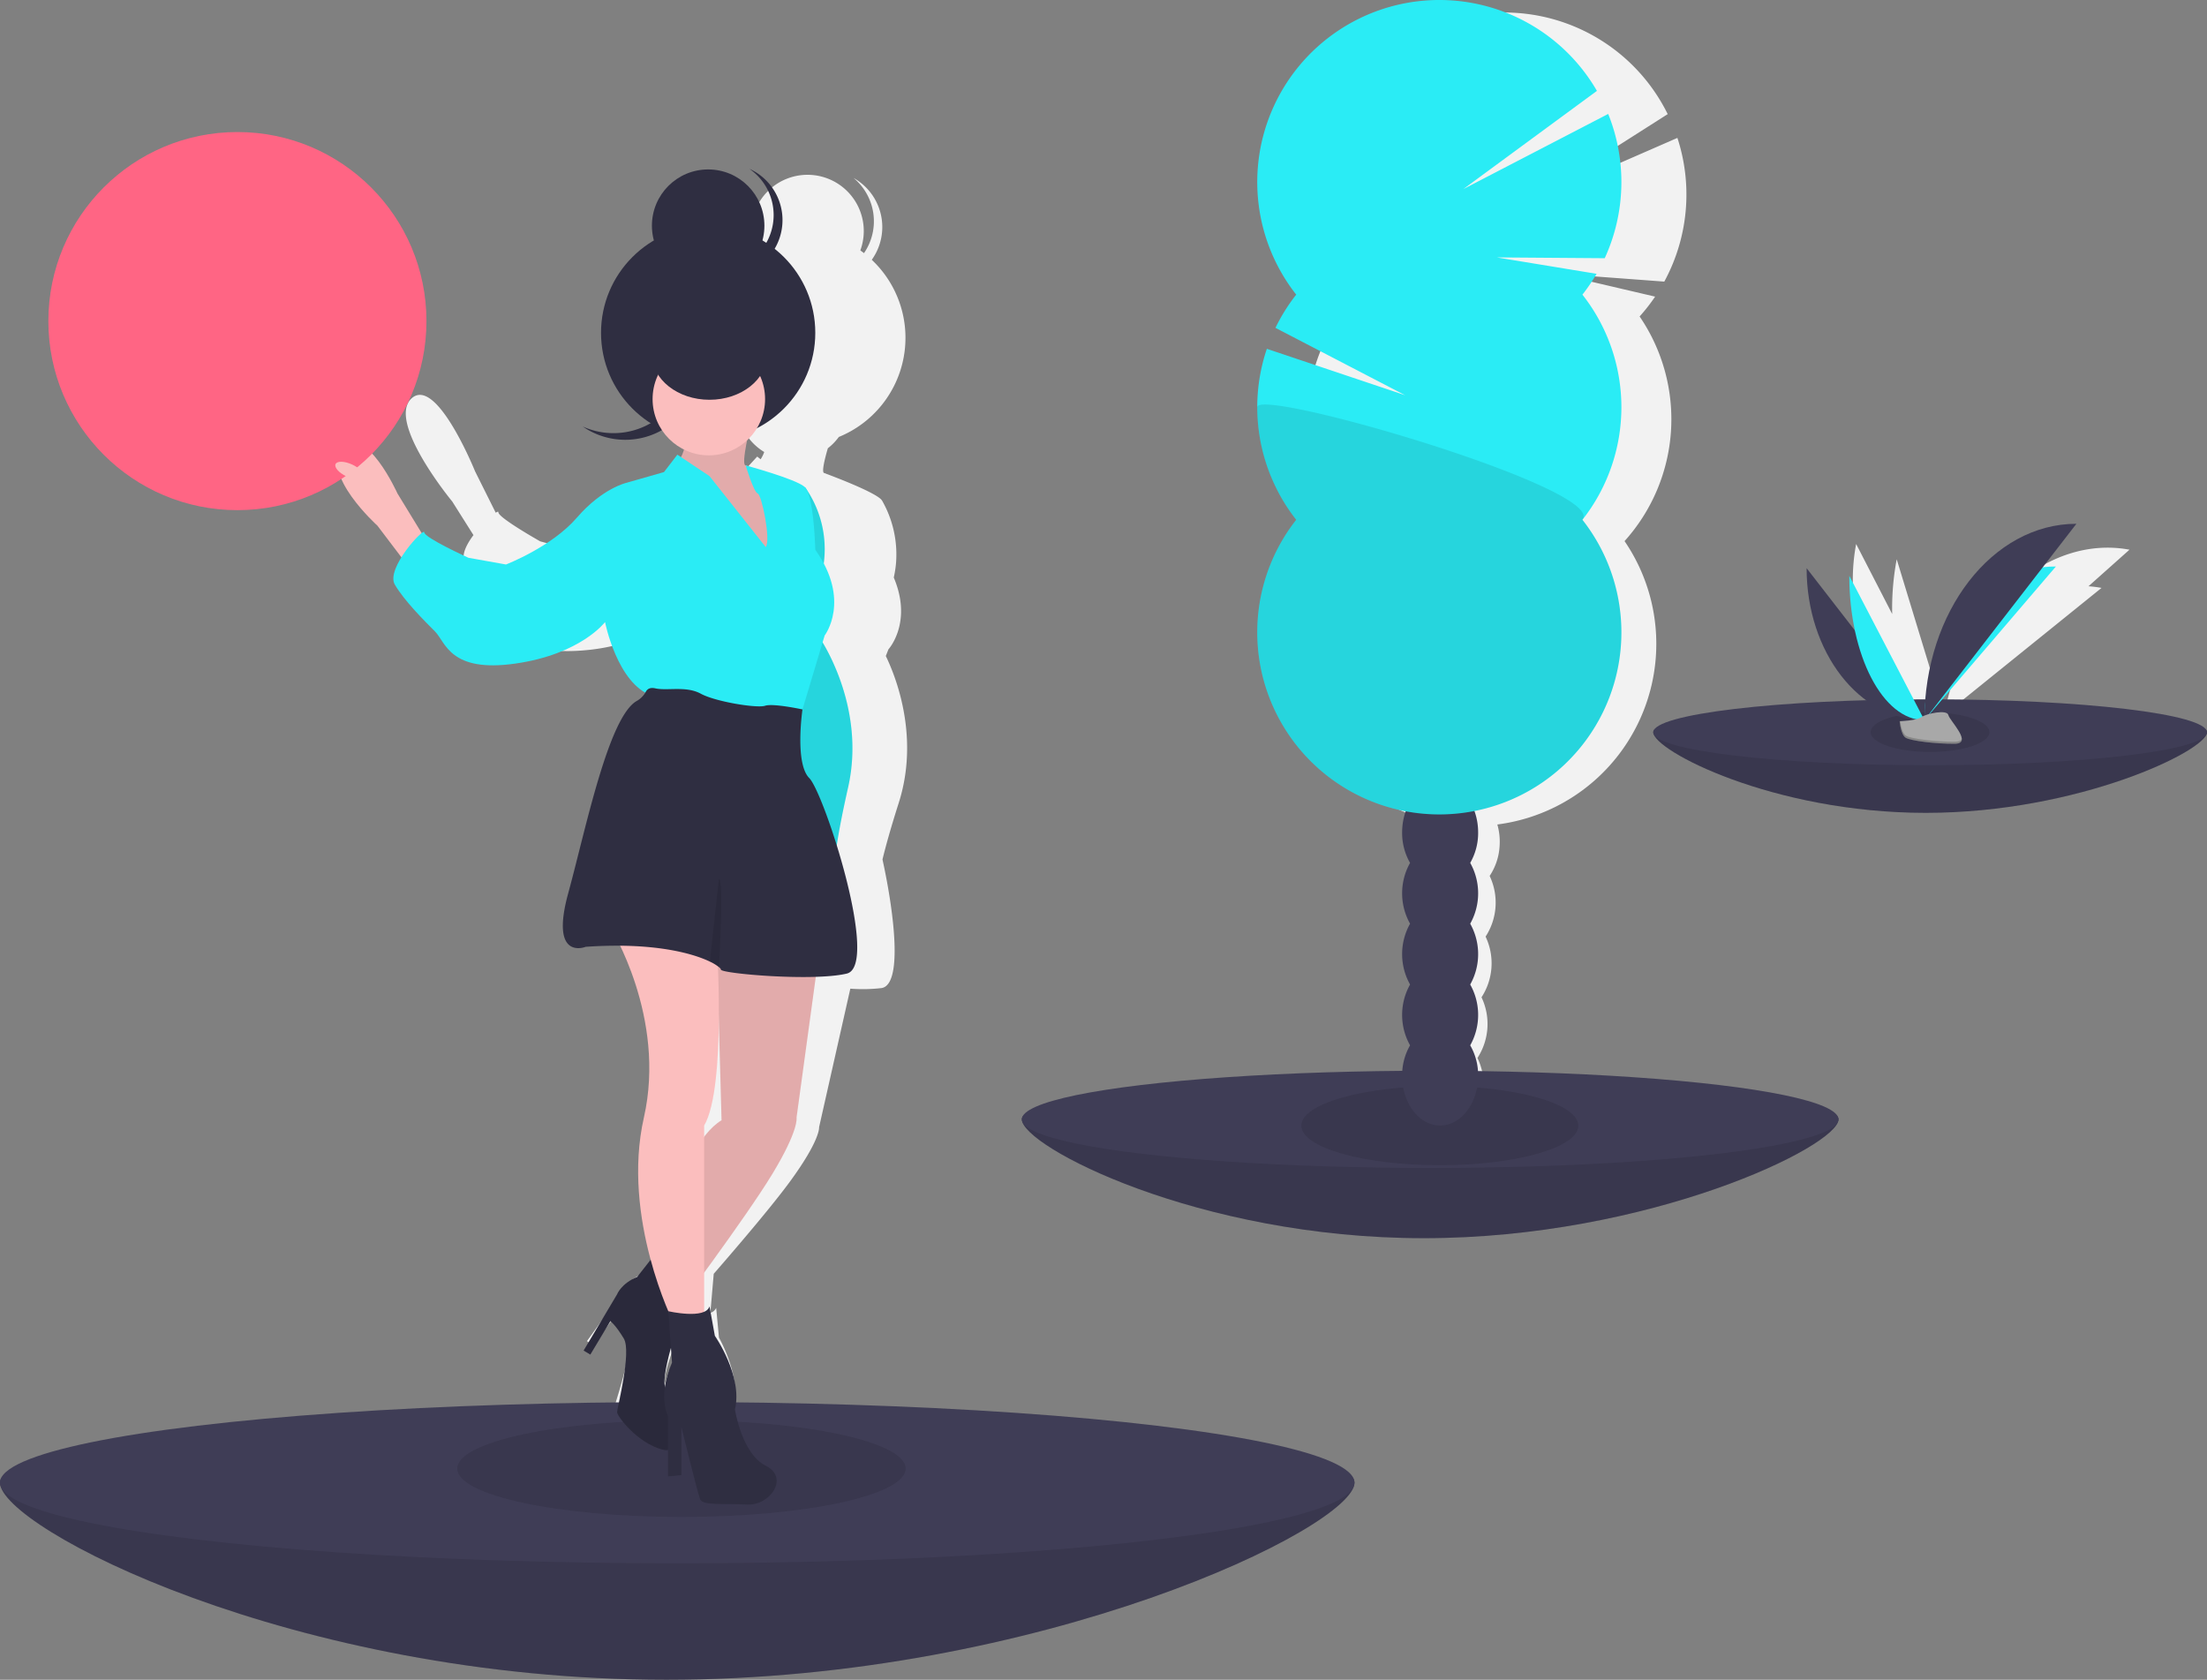 <svg xmlns="http://www.w3.org/2000/svg" data-name="Layer 1" width="1004" height="764.131" viewBox="0 0 1004 764.131" xmlns:xlink="http://www.w3.org/1999/xlink"><rect x="0" y="0" width="1004" height="764.131" fill="#808080" stroke="none"/><title>step to the sun</title><path d="M843.884,211.899a83.006,83.006,0,0,0,7.059-9.027l-44.834-10.484,49.004,3.651a82.971,82.971,0,0,0,5.967-65.375l-68.065,29.714L856.667,119.851a82.832,82.832,0,1,0-142.693,83.34,82.876,82.876,0,0,0-10.435,14.439l56.796,34.516-61.334-25.264a82.875,82.875,0,0,0,8.124,78.499,82.838,82.838,0,0,0,40.837,135.658,28.495,28.495,0,0,0-2.277,9.488,27.287,27.287,0,0,0,2.676,14.043,28.315,28.315,0,0,0-1.85,27.604,28.315,28.315,0,0,0-1.85,27.604,28.315,28.315,0,0,0-1.85,27.604,27.288,27.288,0,0,0-4.526,13.561c-.836,12.474,6.21,23.103,15.739,23.742s17.93-8.955,18.766-21.429a27.287,27.287,0,0,0-2.676-14.044,28.315,28.315,0,0,0,1.85-27.604,28.315,28.315,0,0,0,1.85-27.604,28.315,28.315,0,0,0,1.85-27.604,27.286,27.286,0,0,0,4.526-13.561,28.469,28.469,0,0,0-1.028-9.843,82.838,82.838,0,0,0,57.873-128.908,82.837,82.837,0,0,0,6.849-102.19Z" transform="translate(-98 -67.934)" fill="#f2f2f2"/><path d="M934.365,577.138c0,12.213-86.115,54.057-188.707,54.057S562.848,589.351,562.848,577.138s80.218,9.828,182.81,9.828S934.365,564.925,934.365,577.138Z" transform="translate(-98 -67.934)" fill="#3f3d56"/><path d="M934.365,577.138c0,12.213-86.115,54.057-188.707,54.057S562.848,589.351,562.848,577.138s80.218,9.828,182.81,9.828S934.365,564.925,934.365,577.138Z" transform="translate(-98 -67.934)" opacity="0.1"/><ellipse cx="650.606" cy="509.203" rx="185.758" ry="22.114" fill="#3f3d56"/><ellipse cx="655" cy="512.066" rx="63" ry="18" opacity="0.1"/><path d="M766.822,460.465a27.287,27.287,0,0,0,3.609-13.833c0-12.502-7.742-22.636-17.291-22.636s-17.291,10.134-17.291,22.636a27.287,27.287,0,0,0,3.609,13.833,28.315,28.315,0,0,0,0,27.666,28.315,28.315,0,0,0,0,27.666,28.315,28.315,0,0,0,0,27.666,27.288,27.288,0,0,0-3.609,13.833c0,12.502,7.742,22.636,17.291,22.636s17.291-10.134,17.291-22.636a27.287,27.287,0,0,0-3.609-13.833,28.315,28.315,0,0,0,0-27.666,28.315,28.315,0,0,0,0-27.666,28.315,28.315,0,0,0,0-27.666Z" transform="translate(-98 -67.934)" fill="#3f3d56"/><ellipse cx="655.14" cy="351.031" rx="17.291" ry="22.636" fill="#3f3d56"/><ellipse cx="655.14" cy="323.365" rx="17.291" ry="22.636" fill="#3f3d56"/><path d="M817.87,201.97a83.013,83.013,0,0,0,6.44-9.479l-45.435-7.462,49.139.365a82.971,82.971,0,0,0,1.582-65.628L763.67,153.966,824.469,109.274A82.832,82.832,0,1,0,687.669,201.97a82.874,82.874,0,0,0-9.446,15.105l58.977,30.641L674.314,226.61a82.875,82.875,0,0,0,13.355,77.78,82.826,82.826,0,1,0,130.202,0,82.837,82.837,0,0,0,0-102.419Z" transform="translate(-98 -67.934)" fill="#2aecf5"/><path d="M669.943,253.18a82.471,82.471,0,0,0,17.725,51.21,82.826,82.826,0,1,0,130.202,0C828.972,290.297,669.943,243.884,669.943,253.18Z" transform="translate(-98 -67.934)" opacity="0.1"/><path d="M1048.083,334.63l18.655-16.636c-37.035-6.89-74.203,25.691-83.902,73.122a9.628,9.628,0,0,0-.957.238l-21.036-68.995a119.971,119.971,0,0,0-2.052,24.901l-16.406-31.858c-6.63,35.637,9.156,68.75,35.657,76.687a45.362,45.362,0,0,1-6.613-.475c-.101-.015-.17-.025-.17-.025a21.248,21.248,0,0,0,.15,5.277,4.733,4.733,0,0,0,1.195,2.625c.81.726,3.091,1.728,6.081,2.763q.345.119.702.239c1.904.639,4.055,1.283,6.274,1.876,2.774.741,5.654,1.401,8.295,1.871.287.051.55.083.798.103.08.007.15.005.226.009.161.007.318.012.462.006.079-.003.151-.012.225-.019a3.478,3.478,0,0,0,.361-.051c.067-.014.13-.03.192-.047a2.312,2.312,0,0,0,.297-.105c.051-.022.103-.044.15-.069a1.756,1.756,0,0,0,.254-.168c.032-.025.069-.048.098-.075a1.603,1.603,0,0,0,.244-.28c.007-.01.016-.018.022-.028a1.82,1.82,0,0,0,.191-.387c.003-.009.005-.019.008-.028a2.416,2.416,0,0,0,.099-.404c.002-.009.005-.017.007-.027l-.004.005c.482-3.181-3.974-9.911-4.031-11.816-.055-1.823-4.525-2.313-8.176-2.066l68.644-55.413A51.967,51.967,0,0,0,1048.083,334.63Z" transform="translate(-98 -67.934)" fill="#f2f2f2"/><path d="M1102,401.052c0,8.281-58.39,36.653-127.952,36.653s-123.954-28.372-123.954-36.653,54.392,6.664,123.954,6.664S1102,392.771,1102,401.052Z" transform="translate(-98 -67.934)" fill="#3f3d56"/><path d="M1102,401.052c0,8.281-58.39,36.653-127.952,36.653s-123.954-28.372-123.954-36.653,54.392,6.664,123.954,6.664S1102,392.771,1102,401.052Z" transform="translate(-98 -67.934)" opacity="0.1"/><ellipse cx="878.047" cy="333.118" rx="125.953" ry="14.994" fill="#3f3d56"/><ellipse cx="878" cy="333.066" rx="27" ry="9" opacity="0.1"/><path d="M919.86,326.404c0,38.212,23.972,69.133,53.597,69.133" transform="translate(-98 -67.934)" fill="#3f3d56"/><path d="M973.457,395.537c0-38.641,26.752-69.91,59.811-69.91" transform="translate(-98 -67.934)" fill="#2aecf5"/><path d="M939.279,329.868c0,36.297,15.287,65.669,34.178,65.669" transform="translate(-98 -67.934)" fill="#2aecf5"/><path d="M973.457,395.537c0-49.375,30.921-89.329,69.133-89.329" transform="translate(-98 -67.934)" fill="#3f3d56"/><path d="M962.181,396.024s7.601-.234,9.892-1.865,11.692-3.579,12.261-.963,11.423,13.011,2.841,13.081-19.94-1.337-22.226-2.729S962.181,396.024,962.181,396.024Z" transform="translate(-98 -67.934)" fill="#a8a8a8"/><path d="M987.328,405.366c-8.581.069-19.94-1.337-22.226-2.729-1.741-1.061-2.435-4.866-2.667-6.622-.161.007-.254.01-.254.01s.481,6.13,2.768,7.523,13.644,2.799,22.226,2.729c2.477-.02,3.333-.901,3.286-2.207C990.117,404.859,989.172,405.351,987.328,405.366Z" transform="translate(-98 -67.934)" opacity="0.2"/><path d="M303.741,296.084l9.641,15.271c-3.228,4.319-5.519,9.01-4.049,12.114,3.621,7.649,11.942,17.537,16.379,22.811s5.056,19.39,35.162,17.702,42.285-15.314,42.285-15.314,2.668,24.718,15.467,33.564a10.664,10.664,0,0,1-4.224,3.454c-13.524,6.314-28.285,56.746-38.515,84.45-11.162,30.223,5.8,24.957,5.8,24.957,5.681.094,10.903.394,15.693.849,5.573,14.757,14.413,46.311,4.046,78.809-7.25,22.728-5.725,46.683-2.484,64.726l-6.769,7.239c-7.544,2.408-9.783,7.106-9.783,7.106l-17.368,24.185,2.878,2.082,10.41-14.39s2.271,2.03,5.39,8.413-5.752,31.3-5.909,33.12,7.902,14.744,19.173,18.771a5.815,5.815,0,0,0,2.414.365l-1.032,11.982,6.122-.084,1.881-21.85s4.723,30.367,5.676,33.506c.953,3.139,10.768,2.761,21.034,4.257s20.467-10.467,10.012-16.87-11.765-26.693-11.765-26.693c4.948-14.86-6.23-34.166-6.23-34.166L423.798,662.89a4.033,4.033,0,0,1-2.64,2.259L422.686,647.403c11.667-13.419,26.916-31.332,34.812-42.144,13.863-18.984,13.119-24.551,13.119-24.551L484.829,517.685a75.196,75.196,0,0,0,14.166-.264c9.619-1.45,6.03-33.046.468-58.521,1.459-6.035,3.768-14.341,7.4-25.76a80.6,80.6,0,0,0,3.43-16.911c2.197-23.252-5.834-42.695-9.326-49.874l1.208-3.048s11.107-12.129,2.414-32.655a47.275,47.275,0,0,0,1.029-6.592,49.343,49.343,0,0,0-6.23-28.189c-.058-.1-.116-.201-.177-.29l-.063-.099-.017-.001a3.229,3.229,0,0,0-.26-.328c-3.531-3.596-21.54-10.403-25.207-11.766a1.751,1.751,0,0,0-.662-.245c-1.35-.116.069-6.043,1.595-11.283a25.7,25.7,0,0,0,4.995-5.148,48.717,48.717,0,0,0,14.99-80.591,25.597,25.597,0,0,0-8.298-37.232,25.594,25.594,0,0,1,4.761,34.202q-.819-.637-1.665-1.24a25.586,25.586,0,1,0-49.194-4.235,48.723,48.723,0,0,0-8.595,82.693,33.955,33.955,0,0,1-30.912-1.137,33.972,33.972,0,0,0,35.753,4.735,25.693,25.693,0,0,0,9.23,9.654,15.207,15.207,0,0,1-1.641,3.305l-1.556-1.243-6.749,7.368-17.412,3.392s-11.134,1.487-23.815,13.847-33.997,18.474-33.997,18.474L343.759,314.204s-19.245-10.829-19.036-13.256c.033-.387-.429-.269-1.21.226l-9.413-18.872S296.462,238.594,285.151,249.237,303.741,296.084,303.741,296.084Zm124.249,289.707.435-5.048c5.707-8.06,8.908-27.937,10.695-46.361l-2.595,44.612A30.102,30.102,0,0,0,427.99,585.792Zm-23.289,94.376-.092,6.751a41.601,41.601,0,0,0-4.117,10.517C399.96,694.21,402.185,686.962,404.702,680.167Z" transform="translate(-98 -67.934)" fill="#f2f2f2"/><path d="M714.173,742.411c0,20.256-142.825,89.655-312.977,89.655S98,762.667,98,742.411s133.045,16.301,303.196,16.301S714.173,722.155,714.173,742.411Z" transform="translate(-98 -67.934)" fill="#3f3d56"/><path d="M714.173,742.411c0,20.256-142.825,89.655-312.977,89.655S98,762.667,98,742.411s133.045,16.301,303.196,16.301S714.173,722.155,714.173,742.411Z" transform="translate(-98 -67.934)" opacity="0.1"/><ellipse cx="308.087" cy="674.476" rx="308.087" ry="36.677" fill="#3f3d56"/><ellipse cx="310" cy="668.066" rx="102" ry="22" opacity="0.1"/><path d="M397.616,258.051a33.943,33.943,0,0,0-1.203-54.92,33.943,33.943,0,1,1-33.313,58.831A33.933,33.933,0,0,0,397.616,258.051Z" transform="translate(-98 -67.934)" fill="#2f2e41"/><path d="M458.838,289.693h5.483a48.809,48.809,0,0,1,7.31,40.206c-6.092,23.149-1.218,27.413-1.218,27.413s21.931,31.069,13.402,68.838-6.092,42.034-6.092,42.034l-15.23-30.459-8.529-80.413Z" transform="translate(-98 -67.934)" fill="#2aecf5"/><path d="M458.838,289.725h5.483a48.809,48.809,0,0,1,7.31,40.206c-6.092,23.149-1.218,27.413-1.218,27.413s21.931,31.069,13.402,68.838-6.092,42.034-6.092,42.034l-15.23-30.459-8.529-80.413Z" transform="translate(-98 -67.934)" opacity="0.1"/><circle cx="322.154" cy="151.398" r="48.735" fill="#2f2e41"/><path d="M439.648,260.148s-4.873,19.494-2.437,19.494S448.177,289.998,448.177,289.998l5.483,20.103-4.264,14.62-14.62-3.046-18.276-20.103-5.483-5.483-4.873-17.666s6.092-7.31,1.828-13.402S439.648,260.148,439.648,260.148Z" transform="translate(-98 -67.934)" fill="#fbbebe"/><path d="M439.648,260.148s-4.873,19.494-2.437,19.494S448.177,289.998,448.177,289.998l5.483,20.103-4.264,14.62-14.62-3.046-18.276-20.103-5.483-5.483-4.873-17.666s6.092-7.31,1.828-13.402S439.648,260.148,439.648,260.148Z" transform="translate(-98 -67.934)" opacity="0.1"/><path d="M292.225,314.366l-13.402-21.931S264.356,260.425,254,272s15.685,35.055,15.685,35.055l13.402,17.666Z" transform="translate(-98 -67.934)" fill="#fbbebe"/><path d="M470.108,505.041l-9.747,71.275s1.218,5.483-10.965,25.586-45.08,63.965-45.08,63.965l-9.747-18.276s11.575-57.873,31.678-70.056l-2.437-87.723Z" transform="translate(-98 -67.934)" fill="#fbbebe"/><path d="M470.108,505.041l-9.747,71.275s1.218,5.483-10.965,25.586-45.08,63.965-45.08,63.965l-9.747-18.276s11.575-57.873,31.678-70.056l-2.437-87.723Z" transform="translate(-98 -67.934)" opacity="0.1"/><path d="M394.569,640.28l13.402,25.586s-10.965,31.069-6.701,34.114,9.747,30.459-1.828,27.413-20.712-15.23-20.712-17.057,6.701-27.413,3.046-33.505-6.092-7.919-6.092-7.919l-9.138,15.23L363.5,682.314l15.23-25.586s1.828-4.873,9.138-7.919Z" transform="translate(-98 -67.934)" fill="#2f2e41"/><path d="M394.569,640.28l13.402,25.586s-10.965,31.069-6.701,34.114,9.747,30.459-1.828,27.413-20.712-15.23-20.712-17.057,6.701-27.413,3.046-33.505-6.092-7.919-6.092-7.919l-9.138,15.23L363.5,682.314l15.23-25.586s1.828-4.873,9.138-7.919Z" transform="translate(-98 -67.934)" opacity="0.1"/><path d="M423.952,494.929s4.731,67.376-5.625,85.042v87.723l-14.011,1.828s-23.758-47.517-13.402-93.206-15.23-86.505-15.23-86.505Z" transform="translate(-98 -67.934)" fill="#fbbebe"/><circle cx="322.459" cy="181.553" r="25.586" fill="#fbbebe"/><path d="M446.349,316.802l-25.586-32.287-14.62-9.747-6.092,7.919-17.057,4.873s-10.965,2.437-22.54,15.839-32.287,21.322-32.287,21.322L311.11,321.676s-20.103-9.138-20.103-11.575-17.666,16.448-13.402,23.758,13.402,16.448,18.276,21.322,6.701,18.885,36.551,14.62S373.247,350.917,373.247,350.917s5.483,28.023,21.322,33.505,67.62,9.138,67.62,9.138l10.965-36.551s12.184-15.839-4.264-38.988c0,0-.316-12.947-2.084-21.562-.688-3.351-1.595-6.046-2.789-7.07-4.264-3.655-26.804-9.747-26.804-9.747s3.655,12.184,5.483,12.793S448.786,313.756,446.349,316.802Z" transform="translate(-98 -67.934)" fill="#2aecf5"/><path d="M364.414,498.645c30.679-2.132,48.54,2.894,56.508,6.725a20.2,20.2,0,0,1,4.155,2.522c.585.493.865.877.865,1.109,0,1.828,42.034,5.483,57.264,1.828S472.849,428.588,466.148,421.887s-3.089-31.227-3.089-31.227-13.359-2.888-17.015-1.669-22.54-1.828-29.241-5.483-15.23-1.218-20.712-2.437c-2.449-.542-3.686.372-4.301,1.553a10.534,10.534,0,0,1-4.167,4.209c-12.933,7.45-23.314,58.963-31.13,87.443C347.966,505.346,364.414,498.645,364.414,498.645Z" transform="translate(-98 -67.934)" fill="#2f2e41"/><path d="M420.764,662.211l2.437,13.402s12.793,18.276,9.138,33.505c0,0,3.046,20.103,14.011,25.586s1.828,18.276-8.529,17.666-20.103.609-21.322-2.437-8.529-32.896-8.529-32.896v21.931l-6.092.609V712.164s-4.873-9.138,1.828-24.367l-1.691-23.377S418.936,668.303,420.764,662.211Z" transform="translate(-98 -67.934)" fill="#2f2e41"/><circle cx="322.154" cy="102.663" r="25.586" fill="#2f2e41"/><path d="M439.836,186.144a25.588,25.588,0,0,0-.907-41.401,25.588,25.588,0,1,1-25.113,44.35A25.581,25.581,0,0,0,439.836,186.144Z" transform="translate(-98 -67.934)" fill="#2f2e41"/><ellipse cx="322.764" cy="161.145" rx="26.195" ry="20.712" fill="#2f2e41"/><path d="M420.922,505.37a20.2,20.2,0,0,1,4.155,2.522c.323-5.757,2.187-40.572-.049-40.011Z" transform="translate(-98 -67.934)" opacity="0.1"/><circle cx="108" cy="146.066" r="86" fill="#ff6584"/><ellipse cx="257" cy="282" rx="3" ry="7" transform="translate(-204.994 328.439) rotate(-65.099)" fill="#fbbebe"/></svg>